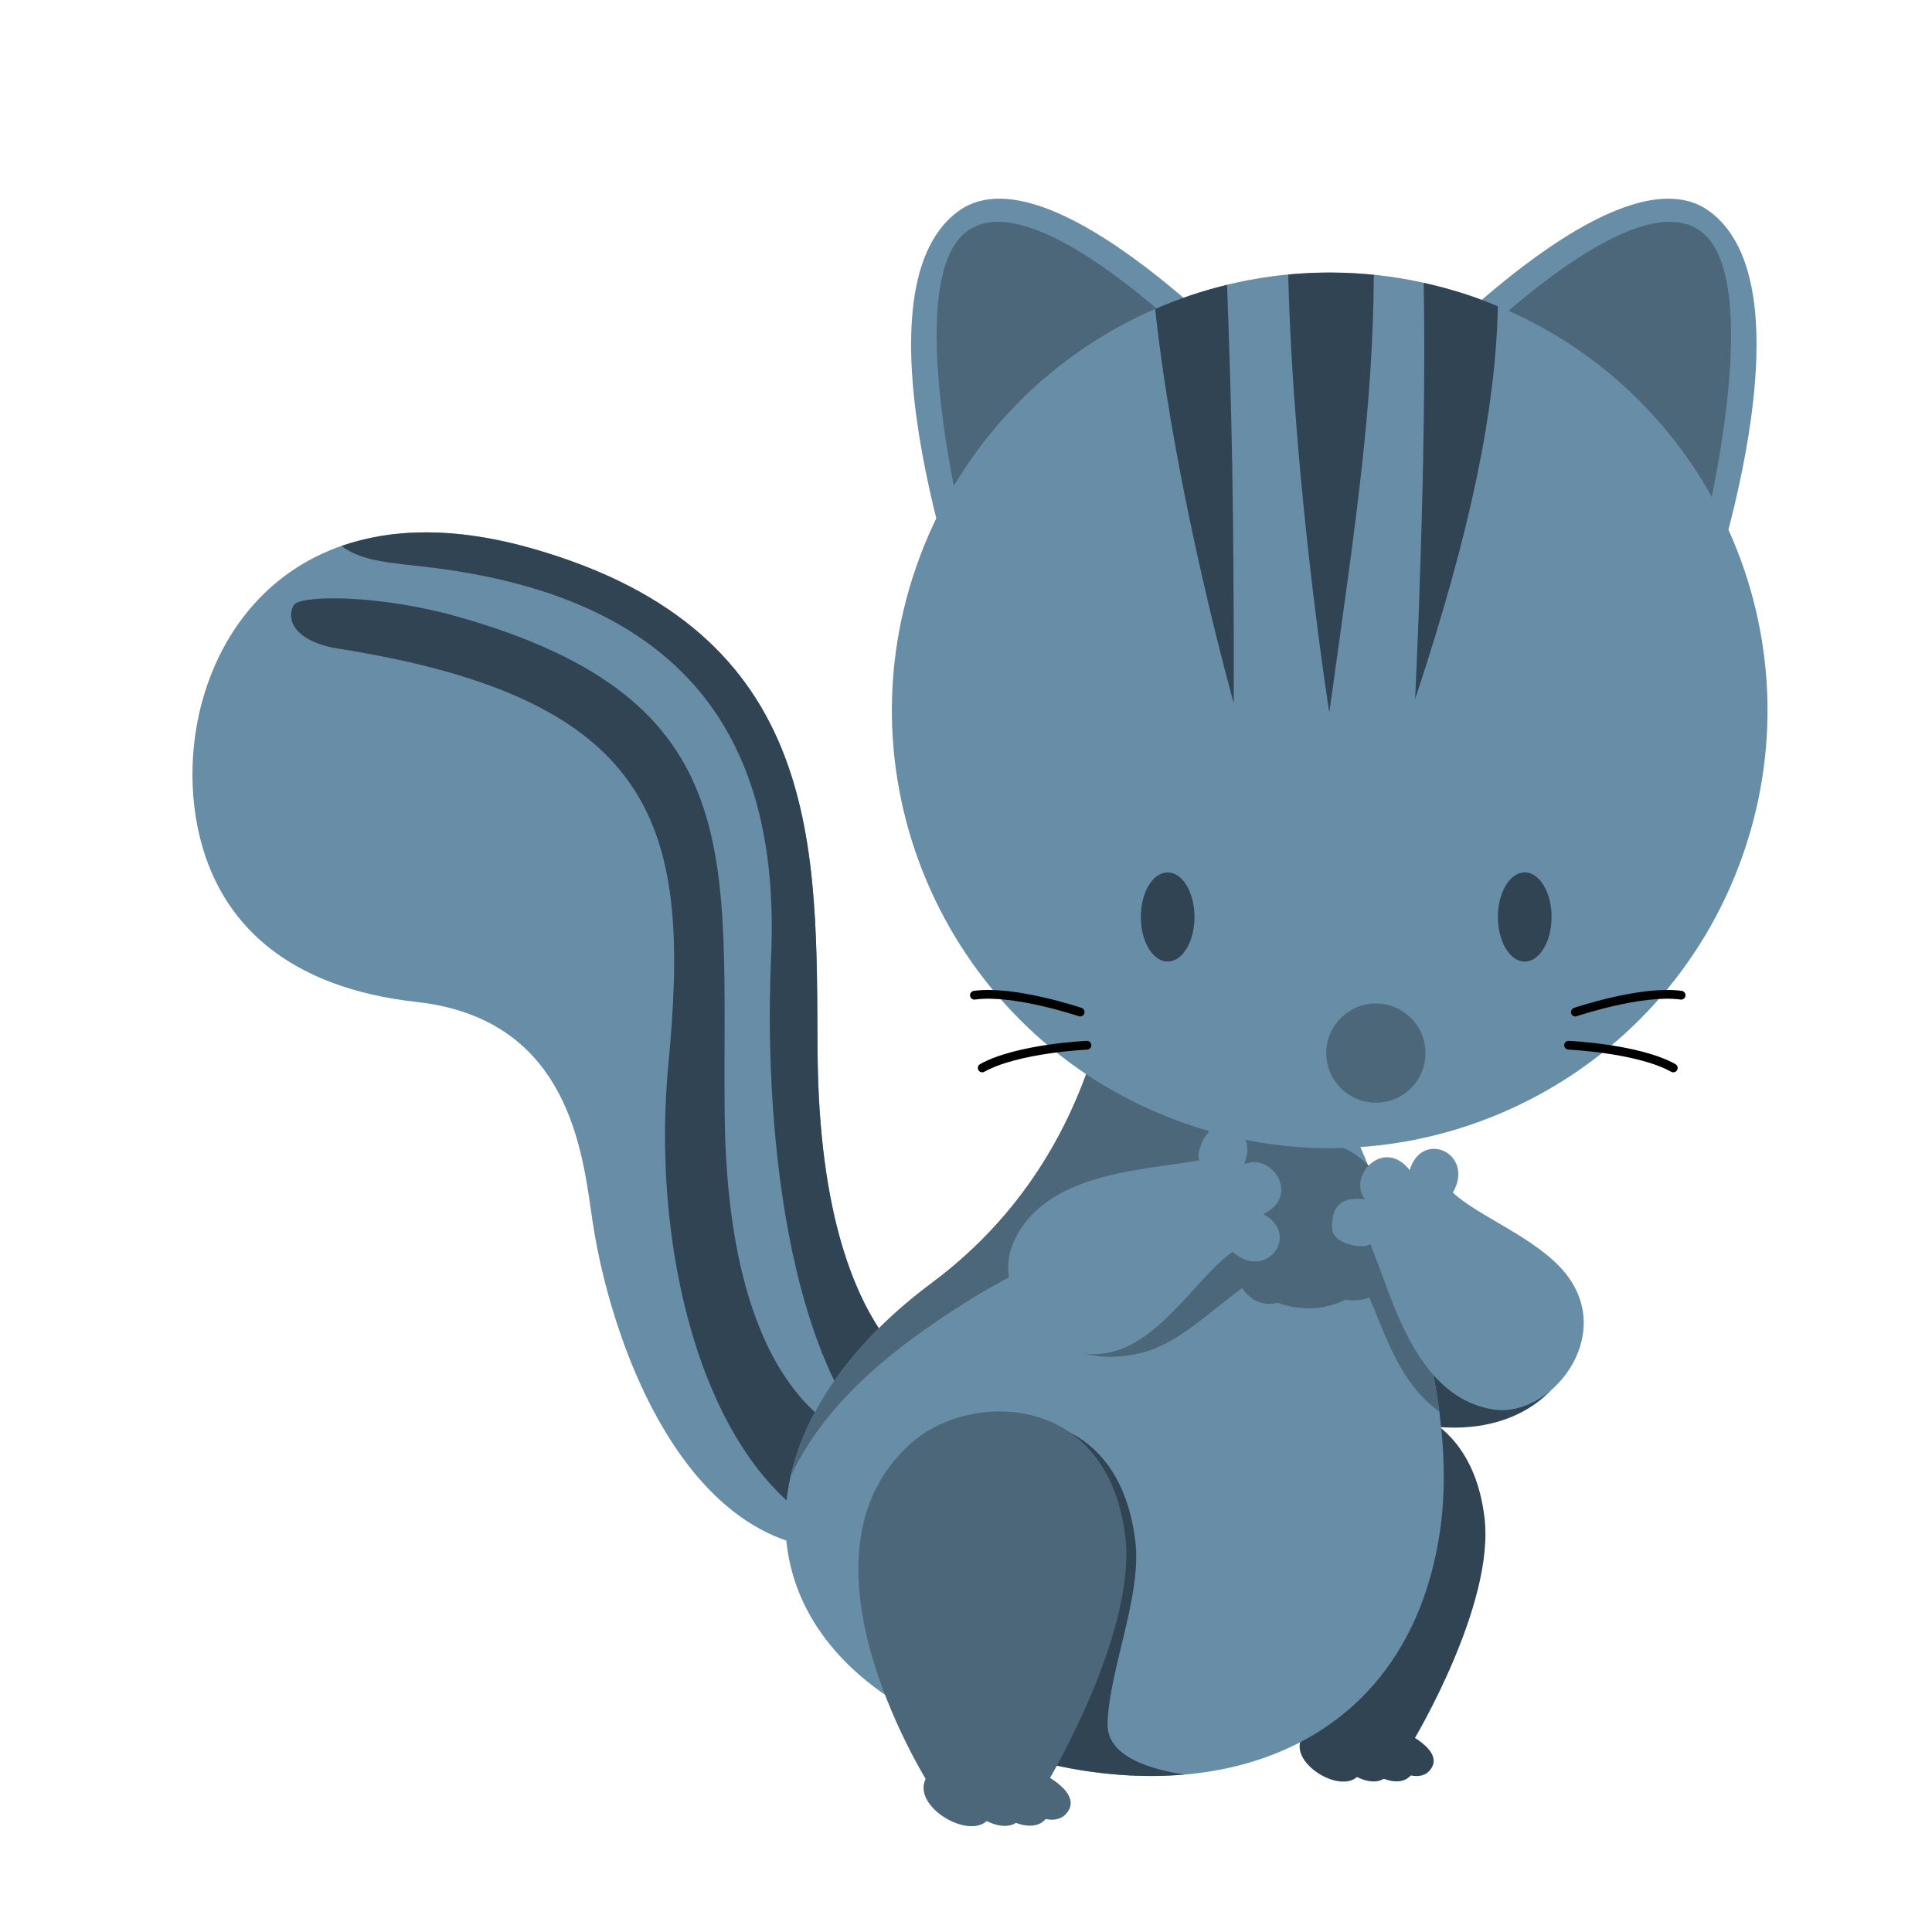 <?xml version="1.0" encoding="utf-8"?>
<!-- Generator: Adobe Illustrator 17.0.0, SVG Export Plug-In . SVG Version: 6.00 Build 0)  -->
<!DOCTYPE svg PUBLIC "-//W3C//DTD SVG 1.1//EN" "http://www.w3.org/Graphics/SVG/1.1/DTD/svg11.dtd">
<svg version="1.1" id="Layer_1" xmlns="http://www.w3.org/2000/svg" xmlns:xlink="http://www.w3.org/1999/xlink" x="0px" y="0px"
	 width="100px" height="100px" viewBox="0 0 100 100" enable-background="new 0 0 100 100" xml:space="preserve">
<path fill="#688DA7" d="M27.503,28.378c15.288,4.336,14.737,15.677,14.815,26.085c0.126,16.965,7.65,17.786,7.65,17.786l6.678,0.322
	c0,0,2.956,2.195-9.137,6.838c-10.887,4.177-15.779-9.055-16.842-16.213c-0.506-3.417-1.125-10.448-9.101-11.334
	c-6.689-0.741-10.237-4.075-11.284-8.799C8.551,35.263,13.76,24.479,27.503,28.378z"/>
<path fill="#304454" d="M56.575,73.63c-0.746-0.332-1.589-0.727-2.51-1.186l-4.098-0.195c0,0-7.524-0.821-7.65-17.786
	c-0.078-10.408,0.474-21.749-14.815-26.085c-3.978-1.128-7.239-1.023-9.824-0.116c1.137,0.85,2.68,0.864,4.759,1.128
	c14.057,1.772,17.927,9.945,17.475,20.132c-0.507,11.396,1.747,26.751,10.005,27.734c0.942,0.112,2.539-0.948,3.296-0.886
	C55.335,75.16,56.228,74.252,56.575,73.63z"/>
<path fill="#304454" d="M51.762,76.798c-0.745-0.336-1.586-0.734-2.506-1.186l-3.519-0.763c0,0-8.065-0.257-8.229-17.221
	c-0.127-13.171,1.486-21.37-13.804-25.706c-3.978-1.128-7.978-1.139-8.484-0.633c-0.504,0.886,0.208,1.953,2.278,2.282
	c16.844,2.654,18.236,9.493,17.097,21.525c-1.076,11.356,2.888,23.963,11.143,24.943c0.945,0.112,1.906-0.564,2.667-0.506
	C50.523,78.324,51.416,77.42,51.762,76.798z"/>
<path fill="#304454" d="M80.531,71.645c0,0-2.096,3.135-7.529,2.003c-5.432-1.124-5.022-4.817-5.022-4.817l7.891-1.845
	L80.531,71.645z"/>
<g>
	<path fill="#304454" d="M66.875,74.039c2.754-2.318,9.146-2.271,9.963,4.517c0.543,4.502-3.658,11.496-3.658,11.496l0.877,0.662
		l-6.325-0.137C67.732,90.577,60.488,79.417,66.875,74.039z"/>
	<path fill="#304454" d="M72.824,89.723c0,0,2.054,0.966,1.156,1.939c-0.805,0.875-2.964-0.622-2.696-1.541l0.449-0.619
		L72.824,89.723z"/>
	<path fill="#304454" d="M71.874,89.741c0,0,2.246,1.175,1.072,2.231c-0.88,0.792-2.958-0.625-2.692-1.541l0.446-0.622
		L71.874,89.741z"/>
	<path fill="#304454" d="M70.69,89.723c0,0,2.316,0.937,1.072,2.228c-0.823,0.857-2.958-0.622-2.693-1.541l0.449-0.622L70.69,89.723
		z"/>
	<path fill="#304454" d="M69.222,89.694c0,0,2.165,1.06,1.074,2.228c-0.924,0.991-3.698-0.738-2.879-2.025l0.629-0.134
		L69.222,89.694z"/>
</g>
<path fill="#688DA7" d="M66.457,20.45c0,0-11.779-13.16-16.827-9.536c-5.898,4.231,0.611,21.828,0.611,21.828L66.457,20.45z"/>
<path fill="#4D677A" d="M64.895,20.78c0,0-10.893-11.923-14.901-8.766c-3.323,2.619-0.139,15.381-0.139,15.381L64.895,20.78z"/>
<path fill="#688DA7" d="M71.621,20.45c0,0,11.777-13.16,16.827-9.536c5.897,4.231-0.613,21.828-0.613,21.828L71.621,20.45z"/>
<path fill="#4D677A" d="M73.184,20.78c0,0,10.893-11.923,14.903-8.766c3.322,2.619,0.137,15.381,0.137,15.381L73.184,20.78z"/>
<path fill="#688DA7" d="M57.716,41.646c0,0,2.649,15.717-9.482,24.755c-9.87,7.352-10.153,17.456-0.555,22.44
	c11.251,5.841,24.881,3.794,26.857-9.598c1.691-11.478-8.227-28.071-8.227-28.071L57.716,41.646z"/>
<path fill="#304454" d="M61.291,91.85c-2.175-0.34-4.028-1.092-3.965-2.683c0.108-2.836,1.792-6.6,1.436-9.425
	c-0.929-7.443-7.806-7.161-10.817-4.597c-4.02,3.418-3.067,8.914-1.537,12.962c0.405,0.257,0.824,0.503,1.271,0.734
	C52.136,91.155,56.958,92.222,61.291,91.85z"/>
<path fill="#4D677A" d="M70.987,60.734c-0.904,0.394-1.564,1.327-1.257,2.307c-0.787,0.275-1.796,0.593-1.873,2.058
	c-0.08,1.465,1.508,2.629,3.021,2.065c0.814,1.874,1.569,4.438,3.617,5.902C73.949,68.842,72.511,64.462,70.987,60.734z"/>
<path fill="#4D677A" d="M63.356,63.367c0,2.401,1.951,4.354,4.356,4.354c2.407,0,4.356-1.953,4.356-4.354
	c0-2.408-1.949-4.354-4.356-4.354C65.307,59.013,63.356,60.958,63.356,63.367z"/>
<path fill="#4D677A" d="M59.047,70.032c1.808-0.43,3.242-1.862,5.245-3.367c1.288,1.993,4.296-0.011,2.727-2.079
	c1.78-1.038,0.968-3.92-0.863-3.917c-0.027-0.835-0.036-1.895-1.407-2.401c-1.376-0.51-1.174,0.691-1.083,2.3
	c-2.71,0.297-8.368,0.062-10.253,3.779C52.056,67.027,54.25,71.178,59.047,70.032z"/>
<path fill="#4D677A" d="M48.234,66.401c-4.092,3.048-6.531,6.567-7.303,9.999c1.928-4.083,5.692-6.857,8.997-8.957
	c6.439-4.083,19.021-8.25,19.021-8.25L57.005,53.06C55.841,57.573,53.36,62.585,48.234,66.401z"/>
<path fill="#688DA7" d="M47.444,29.274c-4.139,11.808,2.081,24.737,13.889,28.874c11.81,4.137,24.735-2.08,28.876-13.891
	c4.133-11.808-2.083-24.737-13.893-28.874C64.508,11.247,51.581,17.467,47.444,29.274z"/>
<path fill="#304454" d="M68.804,36.88c0,0-1.852-11.728-2.127-22.668c1.461-0.137,2.944-0.137,4.434,0.015
	C71.052,21.087,70.26,26.472,68.804,36.88z"/>
<path fill="#304454" d="M63.511,14.747c0.246,6.557,0.358,11.45,0.349,21.655c0,0-3.027-10.745-4.069-20.408
	C60.991,15.471,62.235,15.055,63.511,14.747z"/>
<path fill="#304454" d="M76.315,15.384c0.41,0.145,0.816,0.304,1.215,0.47c-0.114,5.269-1.364,11.518-4.285,20.339
	c0,0,0.617-12.473,0.445-21.551C74.571,14.841,75.446,15.08,76.315,15.384z"/>
<circle fill="#4D677A" cx="71.216" cy="54.508" r="2.568"/>
<path fill="none" stroke="#000000" stroke-width="0.454" stroke-linecap="round" stroke-linejoin="round" d="M81.19,54.101
	c0,0,3.604,0.163,5.419,1.175"/>
<path fill="none" stroke="#000000" stroke-width="0.454" stroke-linecap="round" stroke-linejoin="round" d="M81.541,52.384
	c0,0,3.418-1.158,5.474-0.872"/>
<path fill="none" stroke="#000000" stroke-width="0.454" stroke-linecap="round" stroke-linejoin="round" d="M56.259,54.101
	c0,0-3.604,0.163-5.419,1.175"/>
<path fill="none" stroke="#000000" stroke-width="0.454" stroke-linecap="round" stroke-linejoin="round" d="M55.908,52.384
	c0,0-3.418-1.158-5.473-0.872"/>
<radialGradient id="SVGID_1_" cx="230.67" cy="-83.37" r="0.673" gradientTransform="matrix(-1.045 0 0 1.045 311.297 150.996)" gradientUnits="userSpaceOnUse">
	<stop  offset="0" style="stop-color:#B77049"/>
	<stop  offset="0.168" style="stop-color:#AF6743"/>
	<stop  offset="0.448" style="stop-color:#9B5231"/>
	<stop  offset="0.802" style="stop-color:#7C3216"/>
	<stop  offset="1" style="stop-color:#681D00"/>
</radialGradient>
<circle fill="url(#SVGID_1_)" cx="70.668" cy="63.414" r="0.354"/>
<g>
	<path fill="#4D677A" d="M47.286,74.592c3.009-2.557,10.021-2.539,10.956,4.904c0.62,4.94-3.954,12.632-3.954,12.632l0.965,0.723
		l-6.942-0.116C48.312,92.736,40.307,80.53,47.286,74.592z"/>
	<path fill="#4D677A" d="M53.895,91.77c0,0,2.257,1.053,1.277,2.123c-0.879,0.965-3.253-0.669-2.964-1.674l0.486-0.684L53.895,91.77
		z"/>
	<path fill="#4D677A" d="M52.854,91.799c0,0,2.47,1.276,1.188,2.441c-0.962,0.875-3.253-0.669-2.962-1.678l0.487-0.683
		L52.854,91.799z"/>
	<path fill="#4D677A" d="M51.556,91.781c0,0,2.546,1.016,1.186,2.441c-0.898,0.944-3.251-0.665-2.962-1.678l0.486-0.68
		L51.556,91.781z"/>
	<path fill="#4D677A" d="M49.943,91.759c0,0,2.381,1.15,1.188,2.441c-1.007,1.089-4.061-0.792-3.168-2.213l0.692-0.149
		L49.943,91.759z"/>
</g>
<path fill="#688DA7" d="M81.011,65.884c-1.475-1.815-4.506-2.922-5.808-4.155c1.159-2.047-1.618-3.28-2.237-1.161
	c-1.35-1.732-3.242,0.311-2.316,1.508c-0.848-0.116-1.759,0.04-1.698,1.504c0.04,0.886,1.736,1.081,1.969,0.81
	c1.085,2.502,2.228,7.866,6.336,8.56C80.218,73.449,83.696,69.175,81.011,65.884z"/>
<path fill="#688DA7" d="M58.522,69.607c2.083-1.063,3.799-3.798,5.274-4.814c1.76,1.555,3.543-0.904,1.597-1.949
	c1.982-0.962,0.372-3.233-0.989-2.578c0.289-0.807,0.326-1.733-1.119-1.975c-0.875-0.149-1.42,1.472-1.202,1.757
	c-2.673,0.542-8.157,0.539-9.688,4.416C51.287,67.256,54.742,71.548,58.522,69.607z"/>
<ellipse fill="#304454" cx="60.438" cy="47.463" rx="1.389" ry="2.308"/>
<ellipse fill="#304454" cx="78.92" cy="47.463" rx="1.389" ry="2.308"/>
</svg>
